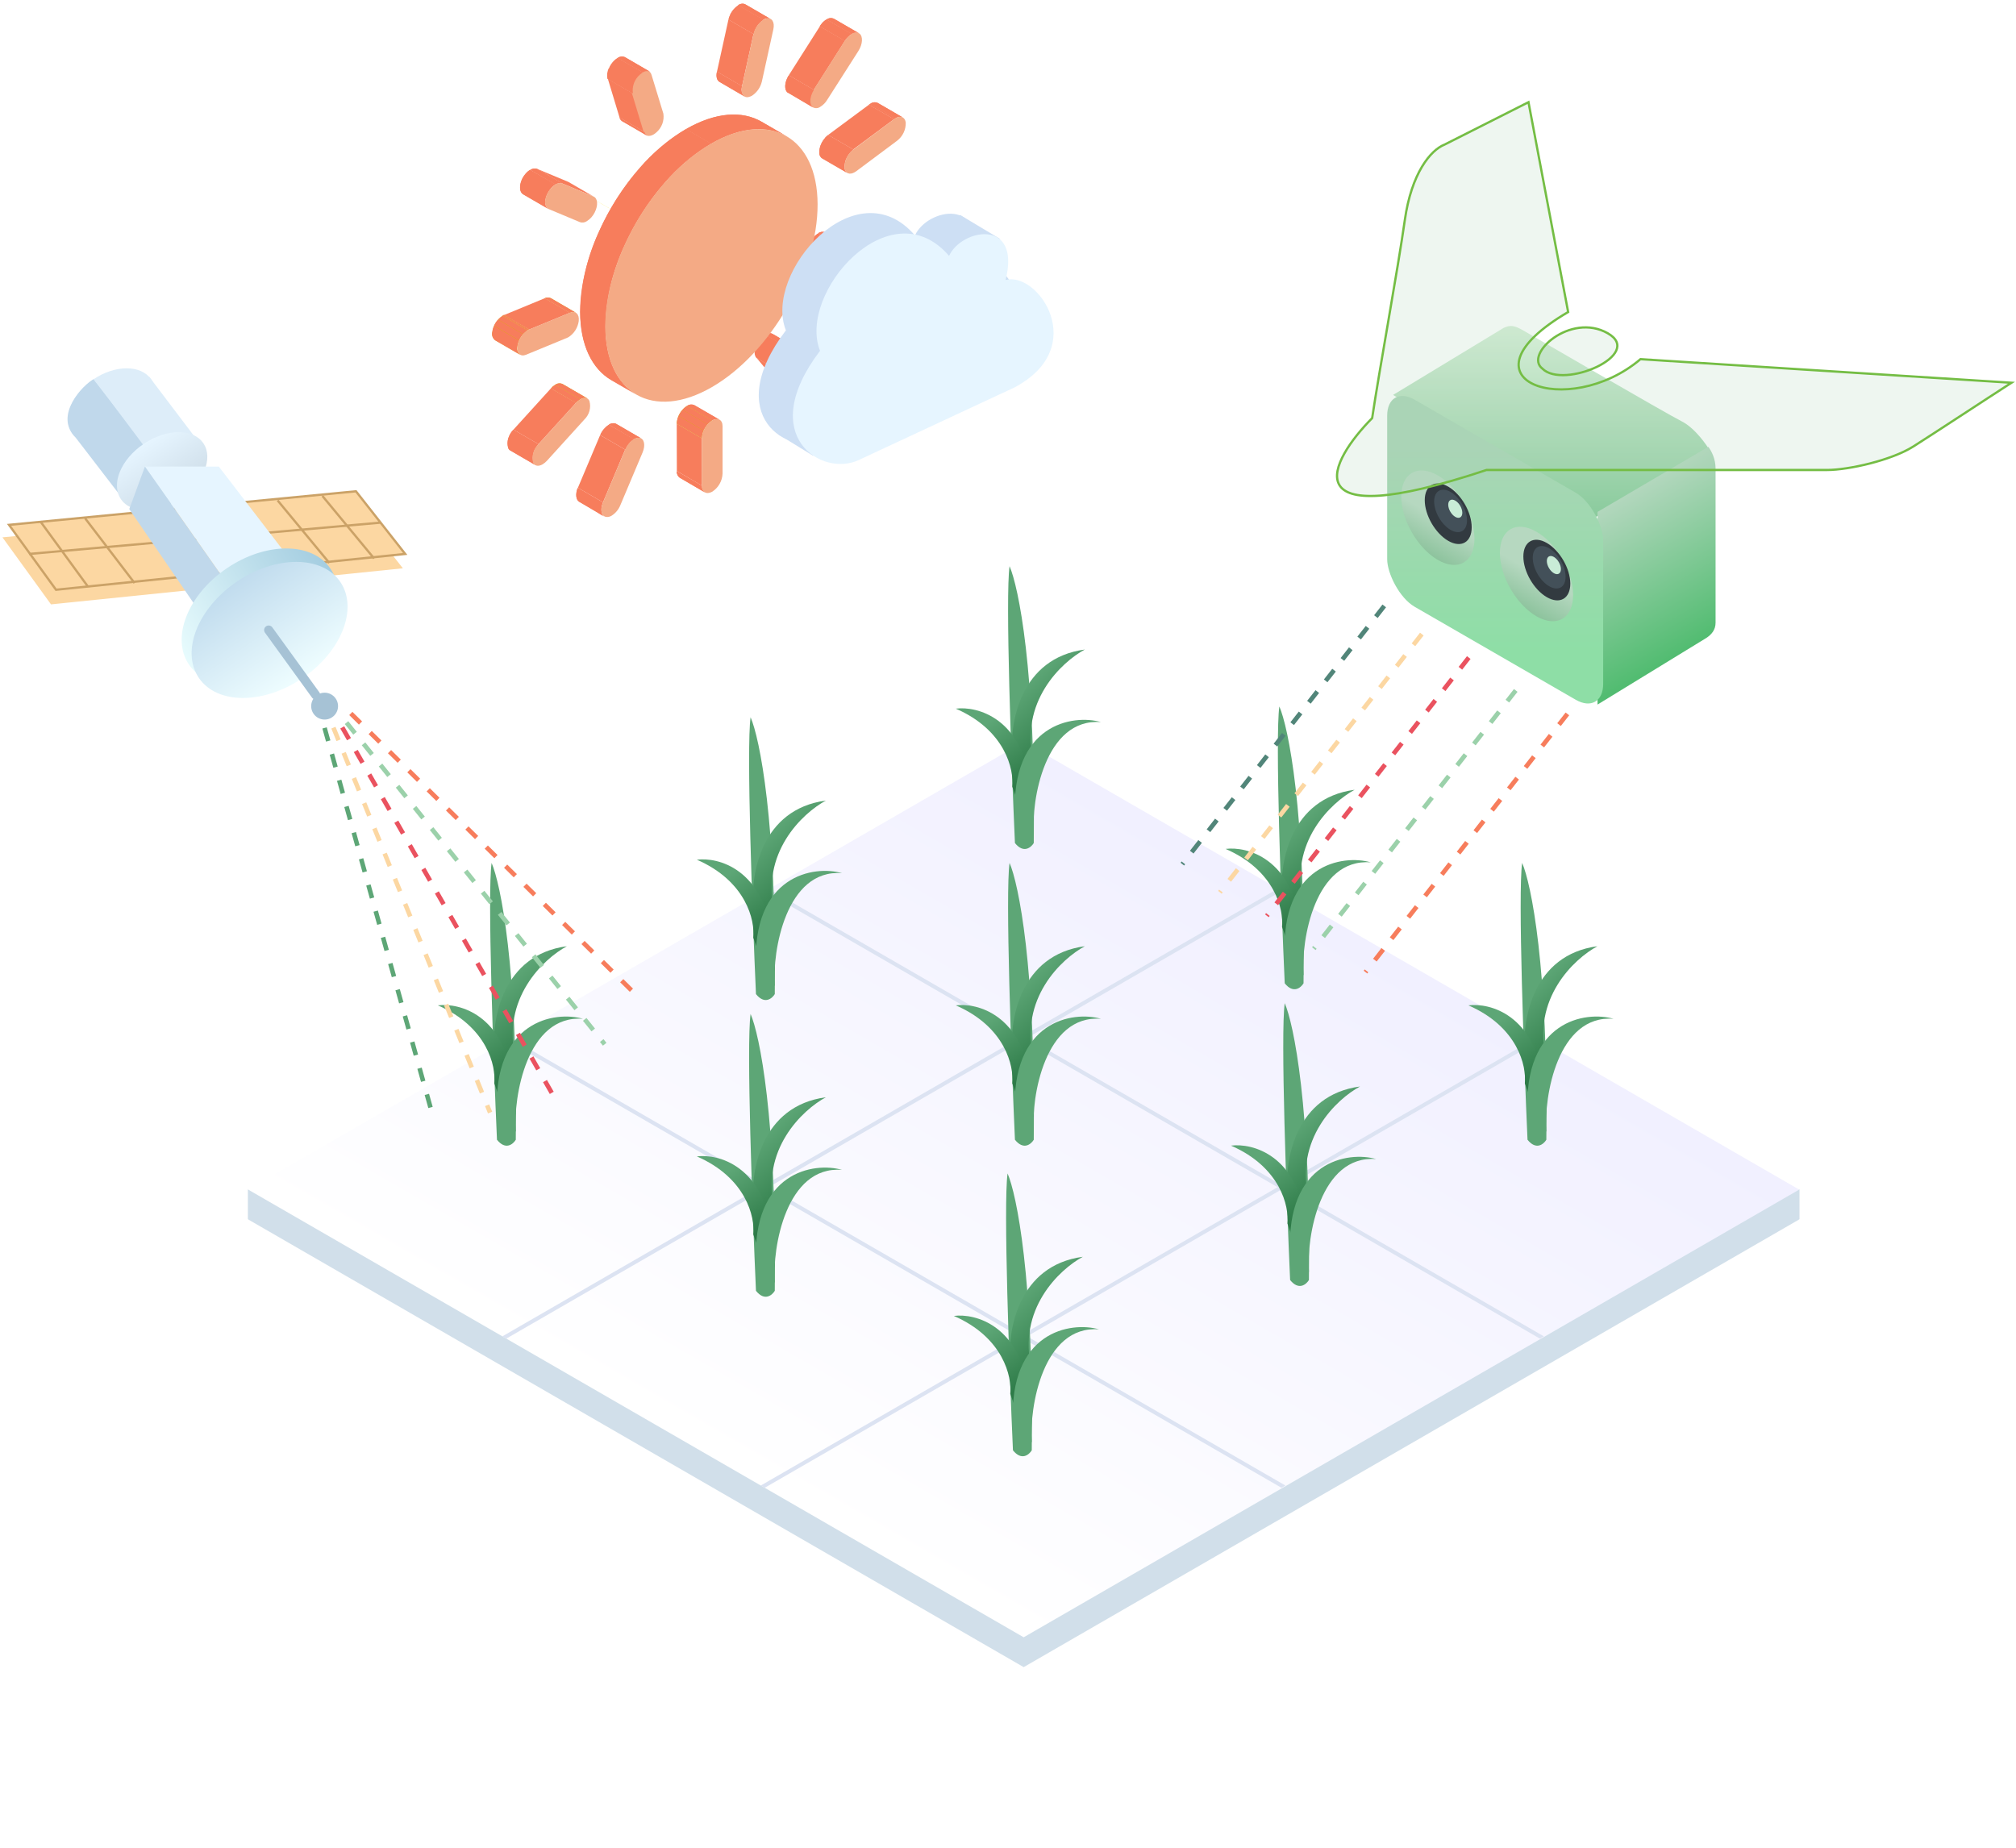 <svg width="445" height="408" viewBox="0 0 445 408" fill="none" xmlns="http://www.w3.org/2000/svg">
<g filter="url(#filter0_d)">
<path d="M397.21 250.589L389.525 250.589L389.526 257.176L397.211 257.176L397.21 250.589Z" fill="#D1DFEA"/>
<path d="M62.4 250.588L54.716 250.588L54.717 257.174L62.401 257.174L62.4 250.588Z" fill="#D1DFEA"/>
<rect width="197.668" height="197.668" transform="matrix(0.866 0.5 -0.866 0.5 225.963 158.379)" fill="#D1DFEA"/>
<rect width="197.668" height="197.668" transform="matrix(0.866 0.5 -0.866 0.5 225.963 151.79)" fill="url(#paint0_linear)"/>
<line y1="-0.5" x2="197.595" y2="-0.5" transform="matrix(0.866 0.5 -0.866 0.5 168.795 184.724)" stroke="#DCE3F2"/>
<line y1="-0.5" x2="197.595" y2="-0.5" transform="matrix(0.866 0.5 -0.866 0.5 111.754 217.656)" stroke="#DCE3F2"/>
<line y1="-0.5" x2="197.595" y2="-0.5" transform="matrix(0.866 -0.5 0.866 0.5 111.754 283.522)" stroke="#DCE3F2"/>
<line y1="-0.5" x2="197.595" y2="-0.5" transform="matrix(0.866 -0.5 0.866 0.5 168.795 316.454)" stroke="#DCE3F2"/>
</g>
<path d="M222.407 259.063C221.457 265.709 222.802 302.576 223.593 320.179C225.492 322.553 227.154 321.168 227.747 320.179C228.222 282.204 224.385 263.612 222.407 259.063Z" fill="#5DA676"/>
<path d="M239.02 277.457C224.78 279.356 222.406 293.676 223 300.598L224.78 308.905L227.747 302.378C224.424 289.087 233.878 280.226 239.02 277.457Z" fill="url(#paint1_linear)"/>
<path d="M227.155 307.717C225.256 292.527 215.288 289.916 210.541 290.509C221.459 295.256 223.397 303.959 223.002 307.717C225.177 314.046 229.054 322.907 227.155 307.717Z" fill="url(#paint2_linear)"/>
<path d="M223.595 314.245C222.646 293.833 236.452 291.697 242.583 293.477C230.241 292.528 227.156 310.685 227.749 318.398L223.595 314.245Z" fill="#5DA676"/>
<path d="M165.681 223.85C164.732 230.495 166.077 267.363 166.868 284.966C168.766 287.339 170.428 285.955 171.022 284.966C171.496 246.991 167.659 228.399 165.681 223.85Z" fill="#5DA676"/>
<path d="M182.295 242.243C168.054 244.142 165.681 258.462 166.274 265.384L168.054 273.692L171.021 267.165C167.698 253.873 177.152 245.012 182.295 242.243Z" fill="url(#paint3_linear)"/>
<path d="M170.43 272.503C168.531 257.313 158.562 254.702 153.815 255.296C164.733 260.042 166.672 268.745 166.276 272.503C168.452 278.832 172.328 287.693 170.43 272.503Z" fill="url(#paint4_linear)"/>
<path d="M166.87 279.031C165.92 258.62 179.726 256.484 185.858 258.264C173.516 257.314 170.43 275.471 171.023 283.185L166.87 279.031Z" fill="#5DA676"/>
<path d="M108.513 190.502C107.564 197.148 108.909 234.015 109.7 251.618C111.598 253.992 113.26 252.607 113.854 251.618C114.328 213.643 110.491 195.051 108.513 190.502Z" fill="#5DA676"/>
<path d="M125.127 208.896C110.886 210.795 108.513 225.115 109.106 232.037L110.886 240.344L113.853 233.817C110.53 220.526 119.984 211.665 125.127 208.896Z" fill="url(#paint5_linear)"/>
<path d="M113.262 239.156C111.363 223.966 101.394 221.355 96.647 221.948C107.565 226.695 109.504 235.398 109.108 239.156C111.284 245.485 115.16 254.346 113.262 239.156Z" fill="url(#paint6_linear)"/>
<path d="M109.702 245.684C108.752 225.272 122.558 223.136 128.69 224.916C116.348 223.967 113.262 242.124 113.855 249.837L109.702 245.684Z" fill="#5DA676"/>
<path d="M165.681 158.346C164.732 164.992 166.077 201.86 166.868 219.463C168.766 221.836 170.428 220.451 171.022 219.463C171.496 181.487 167.659 162.896 165.681 158.346Z" fill="#5DA676"/>
<path d="M182.295 176.74C168.054 178.639 165.681 192.959 166.274 199.881L168.054 208.188L171.021 201.661C167.698 188.37 177.152 179.509 182.295 176.74Z" fill="url(#paint7_linear)"/>
<path d="M170.43 207C168.531 191.81 158.562 189.199 153.815 189.793C164.733 194.539 166.672 203.242 166.276 207C168.452 213.329 172.328 222.19 170.43 207Z" fill="url(#paint8_linear)"/>
<path d="M166.87 213.528C165.92 193.117 179.726 190.98 185.858 192.76C173.516 191.811 170.43 209.968 171.023 217.681L166.87 213.528Z" fill="#5DA676"/>
<path d="M222.845 125C221.896 131.646 223.241 168.513 224.032 186.116C225.93 188.49 227.592 187.105 228.186 186.116C228.66 148.141 224.823 129.549 222.845 125Z" fill="#5DA676"/>
<path d="M239.459 143.394C225.218 145.293 222.845 159.613 223.438 166.535L225.218 174.842L228.185 168.315C224.862 155.024 234.316 146.163 239.459 143.394Z" fill="url(#paint9_linear)"/>
<path d="M227.594 173.654C225.695 158.464 215.726 155.853 210.979 156.446C221.897 161.193 223.836 169.896 223.44 173.654C225.616 179.983 229.492 188.844 227.594 173.654Z" fill="url(#paint10_linear)"/>
<path d="M224.034 180.182C223.085 159.77 236.89 157.634 243.022 159.414C230.68 158.465 227.594 176.622 228.187 184.335L224.034 180.182Z" fill="#5DA676"/>
<path d="M222.845 190.502C221.896 197.148 223.241 234.015 224.032 251.618C225.93 253.992 227.592 252.607 228.186 251.618C228.66 213.643 224.823 195.051 222.845 190.502Z" fill="#5DA676"/>
<path d="M239.459 208.896C225.218 210.795 222.845 225.115 223.438 232.037L225.218 240.344L228.185 233.817C224.862 220.526 234.316 211.665 239.459 208.896Z" fill="url(#paint11_linear)"/>
<path d="M227.594 239.156C225.695 223.966 215.726 221.355 210.979 221.948C221.897 226.695 223.836 235.398 223.44 239.156C225.616 245.485 229.492 254.346 227.594 239.156Z" fill="url(#paint12_linear)"/>
<path d="M224.034 245.684C223.085 225.272 236.89 223.136 243.022 224.916C230.68 223.967 227.594 242.124 228.187 249.837L224.034 245.684Z" fill="#5DA676"/>
<path d="M282.396 155.964C281.446 162.61 282.791 199.477 283.583 217.08C285.481 219.453 287.143 218.069 287.736 217.08C288.211 179.105 284.374 160.513 282.396 155.964Z" fill="#5DA676"/>
<path d="M299.01 174.358C284.769 176.256 282.396 190.576 282.989 197.499L284.769 205.806L287.736 199.279C284.413 185.988 293.867 177.127 299.01 174.358Z" fill="url(#paint13_linear)"/>
<path d="M287.144 204.617C285.246 189.427 275.277 186.817 270.53 187.41C281.448 192.157 283.386 200.859 282.991 204.617C285.166 210.947 289.043 219.808 287.144 204.617Z" fill="url(#paint14_linear)"/>
<path d="M283.585 211.146C282.635 190.734 296.441 188.598 302.573 190.378C290.23 189.429 287.145 207.585 287.738 215.299L283.585 211.146Z" fill="#5DA676"/>
<path d="M283.585 221.468C282.636 228.113 283.981 264.981 284.772 282.584C286.671 284.957 288.332 283.573 288.926 282.584C289.401 244.609 285.563 226.017 283.585 221.468Z" fill="#5DA676"/>
<path d="M300.201 239.861C285.96 241.76 283.587 256.08 284.18 263.002L285.96 271.309L288.927 264.782C285.604 251.491 295.059 242.63 300.201 239.861Z" fill="url(#paint15_linear)"/>
<path d="M288.334 270.121C286.435 254.931 276.467 252.32 271.72 252.914C282.638 257.66 284.576 266.363 284.18 270.121C286.356 276.45 290.233 285.311 288.334 270.121Z" fill="url(#paint16_linear)"/>
<path d="M284.774 276.649C283.825 256.238 297.631 254.102 303.762 255.882C291.42 254.932 288.334 273.089 288.928 280.803L284.774 276.649Z" fill="#5DA676"/>
<path d="M335.99 190.502C335.04 197.148 336.385 234.015 337.176 251.618C339.075 253.992 340.737 252.607 341.33 251.618C341.805 213.643 337.968 195.051 335.99 190.502Z" fill="#5DA676"/>
<path d="M352.603 208.896C338.363 210.795 335.989 225.115 336.583 232.037L338.363 240.344L341.33 233.817C338.007 220.526 347.461 211.665 352.603 208.896Z" fill="url(#paint17_linear)"/>
<path d="M340.738 239.156C338.839 223.966 328.871 221.355 324.124 221.948C335.042 226.695 336.98 235.398 336.585 239.156C338.76 245.485 342.637 254.346 340.738 239.156Z" fill="url(#paint18_linear)"/>
<path d="M337.178 245.684C336.229 225.272 350.035 223.136 356.166 224.916C343.824 223.967 340.739 242.124 341.332 249.837L337.178 245.684Z" fill="#5DA676"/>
<path d="M11.376 133.162L1 118.834L77.582 111.423L88.451 125.257L11.376 133.162Z" fill="#FCD7A2" stroke="#FCD7A2" stroke-width="0.5"/>
<path d="M12.364 130.198L1.988 115.87L78.57 108.459L89.44 122.293L12.364 130.198Z" fill="#FCD7A2" stroke="#CBA267" stroke-width="0.5"/>
<path d="M8.905 115.097L19.328 129.391" stroke="#CBA267" stroke-width="0.5"/>
<path d="M29.655 113.435L40.57 127.234" stroke="#CBA267" stroke-width="0.5"/>
<path d="M40.525 112.447L51.44 126.246" stroke="#CBA267" stroke-width="0.5"/>
<path d="M50.408 111.46L61.817 125.257" stroke="#CBA267" stroke-width="0.5"/>
<path d="M61.275 110.471L72.684 124.268" stroke="#CBA267" stroke-width="0.5"/>
<path d="M71.16 109.483L82.569 123.28" stroke="#CBA267" stroke-width="0.5"/>
<path d="M18.785 114.424L29.701 128.717" stroke="#CBA267" stroke-width="0.5"/>
<path d="M6.436 122.293L84.005 115.376" stroke="#CBA267" stroke-width="0.5"/>
<ellipse cx="24.665" cy="89.728" rx="10.564" ry="7.22" transform="rotate(-34.129 24.665 89.728)" fill="#DDEDF9"/>
<path d="M26.553 109.424L16.676 96.578C11.736 91.637 18.483 84.884 20.624 83.732L32.976 99.542L26.553 109.424Z" fill="#C0D8EB"/>
<path d="M32.982 100.038L21.124 84.228L32.982 83.239L45.334 99.544L32.982 100.038Z" fill="#DDEDF9"/>
<ellipse cx="35.787" cy="104.023" rx="10.995" ry="7.27" transform="rotate(-34.129 35.787 104.023)" fill="url(#paint19_linear)"/>
<path d="M51.757 131.164L31.994 103.002H48.299L69.544 130.67L51.757 131.164Z" fill="#E6F5FF"/>
<path d="M31.994 103.002L28.535 112.39L47.804 140.552L51.757 131.164L31.994 103.002Z" fill="#C0D8EB"/>
<ellipse cx="57.307" cy="136.105" rx="18.866" ry="12.878" transform="rotate(-34.129 57.307 136.105)" fill="url(#paint20_linear)"/>
<ellipse cx="59.511" cy="139.069" rx="18.866" ry="12.878" transform="rotate(-34.129 59.511 139.069)" fill="url(#paint21_linear)"/>
<path d="M59.302 139.09L69.677 153.418" stroke="#A6C2D5" stroke-width="2" stroke-linecap="round"/>
<circle cx="71.654" cy="155.889" r="2.964" fill="#A6C2D5"/>
<line x1="71.642" y1="160.695" x2="95.357" y2="245.676" stroke="#5DA676" stroke-dasharray="3 3"/>
<line x1="73.597" y1="160.641" x2="108.182" y2="245.622" stroke="#FCD7A2" stroke-dasharray="3 3"/>
<line x1="77.44" y1="157.51" x2="140.618" y2="219.837" stroke="#F77D5C" stroke-dasharray="3 3"/>
<line x1="76.489" y1="159.531" x2="133.474" y2="230.534" stroke="#9BD1AA" stroke-dasharray="3 3"/>
<line x1="75.544" y1="160.581" x2="121.987" y2="241.609" stroke="#EA525F" stroke-dasharray="3 3"/>
<path d="M331.912 72.38L307.506 87.182L351.398 114.672L377.01 98.812C377.01 98.812 374.357 94.583 371.173 92.997C367.99 91.411 336.156 72.909 336.156 72.909C334.351 71.895 333.457 71.663 331.912 72.38Z" fill="url(#paint22_linear)"/>
<path d="M352.63 113.007L377.089 98.647C377.808 99.606 378.685 101.308 378.685 103.434C378.685 105.561 378.685 135.87 378.685 137.465C378.685 139.06 377.798 140.089 376.603 140.865L352.63 155.544L352.63 113.007Z" fill="url(#paint23_linear)"/>
<rect width="55.053" height="45.708" rx="7" transform="matrix(0.866 0.5 -2.20305e-08 1 306.198 84.745)" fill="url(#paint24_linear)"/>
<circle r="9.328" transform="matrix(0.866 0.5 -2.20305e-08 1 339.152 126.721)" fill="url(#paint25_linear)"/>
<circle r="5.984" transform="matrix(0.866 0.5 -2.20305e-08 1 341.438 125.852)" fill="#323A40"/>
<circle r="9.328" transform="matrix(0.866 0.5 -2.20305e-08 1 317.384 114.286)" fill="url(#paint26_linear)"/>
<circle r="5.984" transform="matrix(0.866 0.5 -2.20305e-08 1 319.673 113.415)" fill="#323A40"/>
<circle r="4.189" transform="matrix(0.866 0.5 -2.20305e-08 1 320.191 112.794)" fill="#435059"/>
<circle r="1.795" transform="matrix(0.866 0.5 -2.20305e-08 1 321.228 112.313)" fill="#C9ECD7"/>
<circle r="4.189" transform="matrix(0.866 0.5 -2.20305e-08 1 341.956 125.231)" fill="#435059"/>
<circle r="1.795" transform="matrix(0.866 0.5 -2.20305e-08 1 342.993 124.75)" fill="#C9ECD7"/>
<path d="M340.454 81.375C336.334 78.252 346.634 68.883 354.875 73.567C363.116 78.252 345.089 86.059 340.454 81.375Z" fill="#ABD5B7" fill-opacity="0.2"/>
<path d="M337.389 22.559L346.144 68.883C320.393 83.977 346.144 92.826 362.111 79.293L444.001 84.498C438.336 88.141 426.49 95.949 422.37 98.551C417.428 101.672 407.949 103.756 403.313 103.756H328.118C284.341 118.33 293.611 101.674 302.882 92.305C304.427 81.895 308.547 59.514 310.092 48.584C311.55 38.27 315.758 33.142 318.848 31.928L337.389 22.559Z" fill="#ABD5B7" fill-opacity="0.2"/>
<path d="M340.454 81.375C336.334 78.252 346.634 68.883 354.875 73.567C363.116 78.252 345.089 86.059 340.454 81.375Z" stroke="#74BD44" stroke-width="0.5"/>
<path d="M337.389 22.559L346.144 68.883C320.393 83.977 346.144 92.826 362.111 79.293L444.001 84.498C438.336 88.141 426.49 95.949 422.37 98.551C417.428 101.672 407.949 103.756 403.313 103.756H328.118C284.341 118.33 293.611 101.674 302.882 92.305C304.427 81.895 308.547 59.514 310.092 48.584C311.55 38.27 315.758 33.142 318.848 31.928L337.389 22.559Z" stroke="#74BD44" stroke-width="0.5"/>
<line x1="305.554" y1="133.767" x2="260.986" y2="190.772" stroke="#518579" stroke-dasharray="3 3"/>
<line x1="334.575" y1="152.424" x2="290.007" y2="209.43" stroke="#9BD1AA" stroke-dasharray="3 3"/>
<line x1="324.209" y1="145.168" x2="279.642" y2="202.173" stroke="#EA525F" stroke-dasharray="3 3"/>
<line x1="313.844" y1="139.987" x2="269.276" y2="196.992" stroke="#FCD7A2" stroke-dasharray="3 3"/>
<line x1="345.977" y1="157.606" x2="301.409" y2="214.611" stroke="#F77D5C" stroke-dasharray="3 3"/>
<path d="M172.242 85.209L177.771 88.387C177.658 88.321 177.557 88.234 177.475 88.132L171.945 84.913C172.016 85.036 172.119 85.138 172.242 85.209Z" fill="#D6B700"/>
<path d="M177.475 88.159L171.945 84.941C172.02 85.054 172.122 85.147 172.242 85.21L177.771 88.388C177.658 88.322 177.557 88.235 177.475 88.132V88.159Z" fill="#D6B700"/>
<path d="M172.509 82.206L166.98 78.987L171.943 84.94L177.473 88.158L172.509 82.206Z" fill="#F77D5C"/>
<path d="M176.03 76.901L170.501 73.696C170.239 73.575 169.95 73.526 169.663 73.555C169.376 73.583 169.102 73.688 168.869 73.857L174.412 77.062C174.642 76.892 174.914 76.788 175.199 76.759C175.484 76.731 175.771 76.78 176.03 76.901Z" fill="#F77D5C"/>
<path d="M176.03 76.901L170.501 73.696C170.239 73.575 169.95 73.526 169.663 73.555C169.376 73.583 169.102 73.688 168.869 73.857L174.412 77.062C174.642 76.892 174.914 76.788 175.199 76.759C175.484 76.731 175.771 76.78 176.03 76.901Z" fill="#F77D5C"/>
<path d="M174.415 77.062L168.872 73.857C168.379 74.125 167.944 74.486 167.591 74.921C166.539 76.268 166.242 78.113 166.916 78.961L172.459 82.18C171.772 81.345 172.082 79.554 173.134 78.14C173.481 77.695 173.917 77.328 174.415 77.062Z" fill="#F77D5C"/>
<path d="M174.409 77.063L168.866 73.858C168.491 74.076 168.158 74.359 167.881 74.693L173.411 77.898C173.699 77.57 174.036 77.288 174.409 77.063Z" fill="#F77D5C"/>
<path d="M173.41 77.898L167.881 74.693L167.584 74.922C167.332 75.261 167.119 75.627 166.95 76.013L172.48 79.218C172.654 78.831 172.871 78.466 173.127 78.127L173.356 77.844L173.41 77.898Z" fill="#F77D5C"/>
<path d="M172.536 79.272L167.007 76.067C166.755 76.513 166.623 77.016 166.623 77.528C166.623 78.04 166.755 78.543 167.007 78.989L172.55 82.207C172.298 81.759 172.166 81.254 172.166 80.74C172.166 80.226 172.298 79.72 172.55 79.272H172.536Z" fill="#F77D5C"/>
<path d="M174.413 77.062C173.931 77.346 173.513 77.727 173.185 78.18C172.133 79.527 171.837 81.372 172.511 82.22L177.474 88.172C177.727 88.423 178.064 88.571 178.42 88.589C178.777 88.606 179.127 88.491 179.403 88.266C179.874 87.974 180.286 87.594 180.617 87.149C181.682 85.802 181.965 83.957 181.291 83.109L176.341 77.157C176.087 76.909 175.75 76.762 175.395 76.745C175.04 76.727 174.69 76.84 174.413 77.062Z" fill="#F4AA85"/>
<path d="M196.084 54.088L190.514 50.883C190.319 50.762 190.096 50.693 189.867 50.681L195.396 53.886C195.639 53.891 195.877 53.96 196.084 54.088Z" fill="#D6B700"/>
<path d="M196.084 54.088L190.514 50.883C190.319 50.762 190.096 50.693 189.867 50.681L195.396 53.886C195.635 53.874 195.872 53.925 196.084 54.035V54.088Z" fill="#D6B700"/>
<path d="M195.397 53.94L189.868 50.735L181.56 51.166L187.09 54.385L195.397 53.94Z" fill="#F77D5C"/>
<path d="M187.087 54.385L181.557 51.166C181.222 51.189 180.897 51.295 180.613 51.476L186.143 54.721C186.426 54.536 186.75 54.421 187.087 54.385Z" fill="#F77D5C"/>
<path d="M187.086 54.385L181.556 51.166C181.221 51.189 180.896 51.296 180.612 51.476L186.142 54.722C186.429 54.551 186.752 54.449 187.086 54.425V54.385Z" fill="#F77D5C"/>
<path d="M179.009 56.876L184.539 60.108C183.878 59.731 183.675 58.761 184.08 57.415C184.433 56.305 185.163 55.352 186.144 54.721L180.614 51.516C179.627 52.143 178.892 53.096 178.537 54.21C178.132 55.462 178.375 56.499 179.009 56.876Z" fill="#F77D5C"/>
<path d="M186.14 54.722L180.61 51.517C180.234 51.739 179.897 52.021 179.612 52.352L185.115 55.53C185.4 55.196 185.737 54.909 186.113 54.681L186.14 54.722Z" fill="#F77D5C"/>
<path d="M185.115 55.53L179.586 52.311C179.228 52.714 178.932 53.168 178.709 53.658L184.239 56.876C184.462 56.386 184.757 55.932 185.115 55.53Z" fill="#F77D5C"/>
<path d="M184.263 56.903L178.734 53.685C178.655 53.855 178.587 54.031 178.532 54.21C178.127 55.462 178.343 56.499 179.004 56.903L184.533 60.108C183.872 59.731 183.67 58.762 184.075 57.415C184.075 57.24 184.196 57.065 184.263 56.903Z" fill="#F77D5C"/>
<path d="M186.144 54.722C185.164 55.352 184.434 56.305 184.08 57.415C183.554 59.031 184.08 60.297 185.2 60.229L193.521 59.785C193.857 59.762 194.182 59.656 194.465 59.475C195.451 58.846 196.186 57.894 196.542 56.782C197.055 55.153 196.542 53.887 195.396 53.954L187.088 54.398C186.752 54.431 186.429 54.541 186.144 54.722Z" fill="#F4AA85"/>
<path d="M127.869 110.782L128.139 110.943L130.836 112.546L131.119 112.708L133.331 114.054C132.589 113.623 132.441 112.344 133.034 110.957L127.491 107.739C126.979 109.085 127.127 110.351 127.869 110.782Z" fill="#F77D5C"/>
<path d="M133.102 110.903L127.559 107.684C126.979 109.031 127.127 110.378 127.869 110.782L133.398 113.973C132.657 113.542 132.508 112.263 133.102 110.876V110.903Z" fill="#F77D5C"/>
<path d="M141.549 96.791L136.006 93.572C135.885 93.504 135.752 93.458 135.615 93.438C135.184 93.398 134.752 93.502 134.387 93.734L139.917 96.952C140.284 96.714 140.722 96.609 141.158 96.656C141.296 96.674 141.429 96.72 141.549 96.791Z" fill="#F77D5C"/>
<path d="M141.55 96.791L136.007 93.572C135.886 93.504 135.753 93.458 135.616 93.438C135.185 93.398 134.753 93.502 134.388 93.734L139.918 96.952C140.285 96.714 140.723 96.609 141.159 96.656C141.297 96.674 141.43 96.72 141.55 96.791Z" fill="#F77D5C"/>
<path d="M137.999 99.255L132.469 96.05L127.56 107.685L133.103 110.903L137.999 99.255Z" fill="#F77D5C"/>
<path d="M139.915 96.952L134.385 93.774C133.55 94.329 132.901 95.122 132.524 96.05L138.054 99.255C138.429 98.318 139.077 97.516 139.915 96.952Z" fill="#F77D5C"/>
<path d="M139.915 96.952L134.385 93.774C134.015 93.998 133.682 94.28 133.401 94.609L138.93 97.814C139.208 97.481 139.541 97.198 139.915 96.979V96.952Z" fill="#F77D5C"/>
<path d="M138.929 97.814L133.399 94.595C133.034 94.995 132.734 95.45 132.509 95.942L138.052 99.16C138.275 98.67 138.571 98.216 138.929 97.814Z" fill="#F77D5C"/>
<path d="M138.053 99.16L132.523 95.956V96.05L138.053 99.255V99.16Z" fill="#F77D5C"/>
<path d="M139.915 96.953C139.057 97.508 138.389 98.311 138 99.255L133.104 110.904C132.416 112.506 132.726 113.96 133.792 114.122C134.221 114.174 134.656 114.074 135.019 113.839C135.884 113.286 136.553 112.476 136.934 111.523L141.843 99.888C142.518 98.272 142.208 96.818 141.156 96.656C140.72 96.609 140.282 96.714 139.915 96.953Z" fill="#F4AA85"/>
<path d="M150.051 105.463L155.567 108.681C155.347 108.515 155.174 108.295 155.063 108.043C154.952 107.791 154.907 107.514 154.933 107.24L149.404 104.022C149.375 104.298 149.42 104.576 149.534 104.829C149.647 105.082 149.826 105.301 150.051 105.463Z" fill="#F77D5C"/>
<path d="M154.93 107.241L149.4 104.022C149.37 104.305 149.416 104.591 149.535 104.849C149.654 105.107 149.84 105.329 150.075 105.49L155.591 108.708C155.362 108.543 155.18 108.32 155.064 108.063C154.948 107.805 154.902 107.522 154.93 107.241Z" fill="#F77D5C"/>
<path d="M154.907 96.749L149.377 93.531L149.404 103.994L154.934 107.213L154.907 96.749Z" fill="#F77D5C"/>
<path d="M158.807 92.656L153.277 89.451C153.015 89.332 152.726 89.284 152.439 89.312C152.153 89.341 151.879 89.444 151.645 89.613L157.175 92.831C157.406 92.658 157.679 92.55 157.967 92.52C158.254 92.489 158.544 92.536 158.807 92.656Z" fill="#F77D5C"/>
<path d="M158.807 92.656L153.277 89.451C153.015 89.332 152.726 89.284 152.439 89.312C152.153 89.341 151.879 89.444 151.645 89.613L157.175 92.831C157.406 92.658 157.679 92.55 157.967 92.52C158.254 92.489 158.544 92.536 158.807 92.656Z" fill="#F77D5C"/>
<path d="M157.178 92.831L151.648 89.613C150.984 90.038 150.432 90.615 150.038 91.297C149.644 91.979 149.419 92.745 149.382 93.531L154.912 96.75C154.952 95.964 155.178 95.199 155.572 94.518C155.966 93.837 156.516 93.259 157.178 92.831Z" fill="#D6B700"/>
<path d="M157.178 92.832L151.648 89.613C151.267 89.834 150.929 90.121 150.65 90.461L156.18 93.666C156.459 93.33 156.797 93.047 157.178 92.832Z" fill="#F77D5C"/>
<path d="M156.181 93.666L150.651 90.461C150.293 90.864 149.998 91.317 149.774 91.808L155.304 95.026C155.532 94.539 155.827 94.086 156.181 93.679V93.666Z" fill="#F77D5C"/>
<path d="M155.303 95.04L149.773 91.821C149.53 92.359 149.397 92.941 149.382 93.531L154.912 96.75C154.927 96.159 155.059 95.578 155.303 95.04Z" fill="#F77D5C"/>
<path d="M157.174 92.831C156.513 93.258 155.963 93.837 155.569 94.518C155.175 95.199 154.949 95.964 154.909 96.75V107.213C154.909 108.654 155.934 109.246 157.201 108.56C157.879 108.124 158.441 107.532 158.84 106.834C159.239 106.135 159.464 105.351 159.494 104.547V94.07C159.494 92.669 158.442 92.09 157.174 92.831Z" fill="#F4AA85"/>
<path d="M199.295 25.944L194.871 23.372C194.763 23.328 194.659 23.274 194.561 23.21L193.738 22.726C193.478 22.609 193.191 22.562 192.907 22.591C192.623 22.619 192.352 22.721 192.12 22.887L197.65 26.092C197.886 25.924 198.163 25.821 198.452 25.795C198.741 25.769 199.032 25.82 199.295 25.944Z" fill="#F77D5C"/>
<path d="M199.295 25.944L193.765 22.726C193.505 22.609 193.218 22.562 192.934 22.591C192.65 22.619 192.379 22.721 192.147 22.887L197.676 26.092C197.91 25.929 198.182 25.829 198.466 25.803C198.75 25.777 199.036 25.826 199.295 25.944Z" fill="#F77D5C"/>
<path d="M197.677 26.092L192.147 22.887L191.823 23.103L197.353 26.308L197.677 26.092Z" fill="#F77D5C"/>
<path d="M197.675 26.092L192.145 22.887L191.821 23.102L197.351 26.307L197.675 26.092Z" fill="#F77D5C"/>
<path d="M197.353 26.308L191.823 23.103L182.787 29.796L188.33 33.001L197.353 26.308Z" fill="#F77D5C"/>
<path d="M181.506 34.965L187.035 38.17C186.849 38.054 186.693 37.894 186.583 37.704C186.472 37.514 186.41 37.299 186.401 37.08C186.376 36.301 186.538 35.529 186.874 34.826C187.21 34.123 187.709 33.51 188.33 33.04L182.787 29.835C182.167 30.306 181.668 30.919 181.332 31.621C180.997 32.324 180.834 33.096 180.858 33.875C180.868 34.096 180.932 34.311 181.045 34.501C181.158 34.691 181.316 34.851 181.506 34.965Z" fill="#F77D5C"/>
<path d="M188.328 33L182.785 29.795C182.541 29.979 182.315 30.187 182.111 30.414L187.64 33.633C187.846 33.397 188.076 33.185 188.328 33Z" fill="#F77D5C"/>
<path d="M187.643 33.632L182.113 30.481C181.755 30.884 181.459 31.338 181.236 31.828L186.766 35.046C186.987 34.555 187.283 34.101 187.643 33.7V33.632Z" fill="#F77D5C"/>
<path d="M186.762 35.02L181.233 31.828C180.925 32.474 180.795 33.19 180.855 33.902C180.865 34.123 180.929 34.338 181.042 34.528C181.155 34.718 181.313 34.878 181.503 34.993L187.032 38.198C186.845 38.081 186.69 37.921 186.579 37.731C186.469 37.541 186.407 37.327 186.398 37.107C186.328 36.4 186.454 35.687 186.762 35.047V35.02Z" fill="#F77D5C"/>
<path d="M197.678 26.092L197.354 26.308L188.331 33.041C187.71 33.512 187.211 34.124 186.875 34.827C186.54 35.53 186.378 36.303 186.403 37.081C186.564 38.293 187.535 38.67 188.655 38.023L188.992 37.808L198.015 31.075C198.633 30.602 199.129 29.989 199.462 29.286C199.795 28.584 199.955 27.812 199.93 27.035C199.755 25.837 198.784 25.459 197.678 26.092Z" fill="#F4AA85"/>
<path d="M189.612 7.348L184.083 4.143C183.824 4.02 183.538 3.969 183.253 3.995C182.968 4.021 182.696 4.123 182.464 4.291L187.994 7.509C188.226 7.343 188.498 7.241 188.781 7.213C189.065 7.184 189.352 7.231 189.612 7.348Z" fill="#F77D5C"/>
<path d="M189.612 7.348L184.083 4.143C183.824 4.02 183.538 3.969 183.253 3.995C182.968 4.021 182.696 4.123 182.464 4.291L187.994 7.509C188.226 7.343 188.498 7.241 188.781 7.213C189.065 7.184 189.352 7.231 189.612 7.348Z" fill="#F77D5C"/>
<path d="M187.995 7.509L182.425 4.291C181.818 4.67 181.31 5.187 180.941 5.799L186.471 9.004C186.855 8.394 187.377 7.882 187.995 7.509Z" fill="#F77D5C"/>
<path d="M187.99 7.51L182.42 4.291C182.051 4.518 181.72 4.8 181.436 5.126L187.006 8.345C187.282 8.011 187.616 7.728 187.99 7.51Z" fill="#F77D5C"/>
<path d="M187.007 8.345L181.477 5.126C181.289 5.333 181.121 5.559 180.978 5.8L186.467 9.005C186.615 8.771 186.782 8.55 186.966 8.345H187.007Z" fill="#F77D5C"/>
<path d="M186.511 9.004L180.981 5.799L174.103 16.626L179.632 19.844L186.511 9.004Z" fill="#F77D5C"/>
<path d="M187.997 7.509C187.378 7.881 186.856 8.393 186.473 9.004L179.594 19.844C178.637 21.326 178.556 23.036 179.365 23.655C179.626 23.813 179.929 23.89 180.234 23.875C180.539 23.861 180.833 23.756 181.078 23.574C181.691 23.2 182.205 22.682 182.575 22.066L189.453 11.293C190.451 9.745 190.519 8.034 189.723 7.415C189.458 7.259 189.153 7.186 188.845 7.202C188.538 7.219 188.243 7.326 187.997 7.509Z" fill="#F4AA85"/>
<path d="M173.984 20.519L179.513 23.751L179.405 23.67C178.596 23.051 178.677 21.34 179.635 19.859L174.105 16.641C173.148 18.135 173.053 19.846 173.876 20.465L173.984 20.519Z" fill="#F77D5C"/>
<path d="M179.638 19.845L174.108 16.626C173.957 16.857 173.826 17.1 173.717 17.353L179.247 20.558C179.358 20.311 179.489 20.072 179.638 19.845Z" fill="#F77D5C"/>
<path d="M179.249 20.558L173.719 17.354C173.153 18.633 173.193 19.939 173.881 20.451H173.989L179.519 23.75L179.411 23.669C178.723 23.157 178.682 21.865 179.249 20.572V20.558Z" fill="#F77D5C"/>
<path d="M173.633 30.079L168.103 26.874C163.841 24.396 157.947 24.746 151.42 28.503L156.963 31.708C163.477 27.951 169.371 27.601 173.633 30.079Z" fill="#F77D5C"/>
<path d="M173.633 30.079L168.103 26.874C163.841 24.396 157.947 24.746 151.42 28.503L156.963 31.709C163.477 27.951 169.371 27.601 173.633 30.079Z" fill="#F77D5C"/>
<path d="M134.9 83.916L140.443 87.121C136.235 84.684 133.619 79.486 133.605 72.12C133.605 57.307 144.017 39.168 156.965 31.721L151.408 28.502C138.474 35.963 128.022 54.088 128.049 68.901C128.089 76.267 130.706 81.465 134.9 83.916Z" fill="#F77D5C"/>
<path d="M156.97 31.707L151.413 28.502C147.561 30.799 144.109 33.705 141.19 37.107L146.72 40.312C149.647 36.913 153.103 34.008 156.956 31.707H156.97Z" fill="#F77D5C"/>
<path d="M146.733 40.312L141.204 37.107C137.475 41.367 134.415 46.166 132.127 51.341L137.67 54.546C139.956 49.373 143.012 44.574 146.733 40.312Z" fill="#F77D5C"/>
<path d="M137.668 54.545L132.125 51.341C129.6 56.841 128.223 62.797 128.079 68.847C128.079 76.226 130.776 81.411 134.917 83.862L140.46 87.067C136.252 84.629 133.636 79.431 133.622 72.065C133.745 65.992 135.123 60.009 137.668 54.492V54.545Z" fill="#F77D5C"/>
<path d="M156.964 31.708C144.016 39.169 133.55 57.294 133.604 72.107C133.658 86.92 144.178 92.939 157.112 85.479C170.046 78.019 180.525 59.893 180.471 45.08C180.418 30.267 169.911 24.248 156.964 31.708Z" fill="#F4AA85"/>
<path d="M134.515 45.983L128.985 42.778L128.85 42.711L134.38 45.929H134.515V45.983Z" fill="#FFE000"/>
<path d="M131.006 43.383L125.476 40.165L118.557 37.283L124.101 40.502L131.006 43.383Z" fill="#F77D5C"/>
<path d="M124.101 40.502L118.557 37.283C118.31 37.203 118.048 37.18 117.79 37.218C117.533 37.255 117.288 37.351 117.074 37.499L122.604 40.717C122.819 40.566 123.066 40.468 123.326 40.431C123.586 40.394 123.852 40.418 124.101 40.502Z" fill="#F77D5C"/>
<path d="M124.101 40.502L118.557 37.283C118.31 37.203 118.048 37.18 117.79 37.218C117.533 37.255 117.288 37.351 117.074 37.499L122.604 40.717C122.819 40.566 123.066 40.468 123.326 40.431C123.586 40.394 123.852 40.418 124.101 40.502Z" fill="#F77D5C"/>
<path d="M115.454 42.885L120.984 46.09C120.148 45.619 120.094 44.111 120.876 42.616C121.268 41.838 121.865 41.181 122.603 40.717L117.005 37.499C116.271 37.967 115.675 38.622 115.279 39.398C114.564 40.892 114.632 42.401 115.454 42.885Z" fill="#F77D5C"/>
<path d="M122.604 40.717L117.006 37.499C116.63 37.725 116.293 38.012 116.008 38.347L121.538 41.552C121.823 41.222 122.16 40.94 122.536 40.717H122.604Z" fill="#F77D5C"/>
<path d="M121.607 41.553L116.078 38.348C115.791 38.666 115.546 39.019 115.349 39.398L115.201 39.721L120.717 42.94L120.879 42.617C121.076 42.233 121.321 41.875 121.607 41.553Z" fill="#F77D5C"/>
<path d="M120.716 42.94L115.199 39.721C114.579 41.068 114.687 42.414 115.456 42.886L120.985 46.091C120.217 45.646 120.109 44.313 120.716 42.94Z" fill="#F77D5C"/>
<path d="M122.604 40.717C121.866 41.181 121.269 41.838 120.878 42.616C120.055 44.178 120.163 45.767 121.12 46.157L128.039 49.053C128.29 49.132 128.555 49.152 128.814 49.112C129.074 49.073 129.321 48.974 129.536 48.824C130.27 48.364 130.862 47.712 131.249 46.939C132.072 45.363 131.964 43.774 131.006 43.383L124.101 40.502C123.852 40.418 123.587 40.393 123.327 40.431C123.067 40.468 122.819 40.566 122.604 40.717Z" fill="#F4AA85"/>
<path d="M158.82 18.08L164.35 21.298C164.035 21.027 163.812 20.665 163.711 20.263C163.61 19.861 163.635 19.437 163.783 19.049L158.254 15.831C158.011 16.922 158.254 17.756 158.82 18.08Z" fill="#F77D5C"/>
<path d="M163.782 19.049L158.253 15.831C158.01 16.921 158.253 17.756 158.819 18.079L164.349 21.298C164.034 21.026 163.811 20.665 163.71 20.263C163.609 19.86 163.634 19.437 163.782 19.049Z" fill="#F77D5C"/>
<path d="M170.141 4.223L164.597 1.005C164.441 0.91 164.268 0.848 164.087 0.823C163.906 0.797 163.722 0.809 163.546 0.856C163.323 0.917 163.11 1.008 162.912 1.126L168.441 4.331C168.645 4.217 168.862 4.131 169.089 4.075C169.264 4.022 169.449 4.008 169.631 4.034C169.813 4.059 169.986 4.124 170.141 4.223Z" fill="#F77D5C"/>
<path d="M170.141 4.223L164.597 1.005C164.441 0.91 164.268 0.848 164.087 0.823C163.906 0.797 163.722 0.809 163.546 0.856C163.323 0.917 163.11 1.008 162.912 1.126L168.441 4.331C168.645 4.217 168.862 4.131 169.089 4.075C169.252 4.026 169.423 4.01 169.592 4.029C169.761 4.047 169.925 4.1 170.073 4.183L170.141 4.223Z" fill="#F77D5C"/>
<path d="M166.322 7.509L160.793 4.304L158.257 15.831L163.787 19.049L166.322 7.509Z" fill="#F77D5C"/>
<path d="M168.508 4.371L162.978 1.166C161.891 1.9 161.128 3.023 160.847 4.303L166.377 7.508C166.657 6.228 167.42 5.105 168.508 4.371Z" fill="#F77D5C"/>
<path d="M168.506 4.37L162.976 1.165C162.601 1.388 162.264 1.67 161.978 2L167.508 5.219C167.793 4.885 168.13 4.598 168.506 4.37Z" fill="#F77D5C"/>
<path d="M167.509 5.219L161.979 2C161.622 2.404 161.327 2.858 161.102 3.347L166.632 6.565C166.851 6.073 167.146 5.618 167.509 5.219Z" fill="#F77D5C"/>
<path d="M166.631 6.605L161.101 3.387C160.966 3.68 160.862 3.987 160.791 4.303L166.321 7.508C166.394 7.197 166.498 6.895 166.631 6.605Z" fill="#F77D5C"/>
<path d="M168.508 4.371C167.4 5.095 166.617 6.22 166.323 7.509L163.788 19.049C163.437 20.625 164.125 21.742 165.339 21.392C165.565 21.337 165.783 21.25 165.986 21.136C167.088 20.407 167.869 19.284 168.171 17.999L170.706 6.472C171.057 4.883 170.369 3.778 169.155 4.115C168.929 4.171 168.711 4.257 168.508 4.371Z" fill="#F4AA85"/>
<path d="M142.293 29.192L136.763 25.974C136.849 26.295 137.051 26.573 137.33 26.755L142.859 29.96C142.583 29.782 142.382 29.509 142.293 29.192Z" fill="#F77D5C"/>
<path d="M139.704 20.628L134.175 17.41L136.764 25.974L142.294 29.193L139.704 20.628Z" fill="#F77D5C"/>
<path d="M143.492 15.847L137.963 12.629C137.703 12.509 137.416 12.461 137.131 12.49C136.847 12.518 136.575 12.622 136.344 12.791L141.874 15.995C142.106 15.83 142.377 15.727 142.661 15.699C142.945 15.671 143.232 15.717 143.492 15.834V15.847Z" fill="#F77D5C"/>
<path d="M141.876 16.009L136.346 12.804C136.112 12.934 135.895 13.093 135.699 13.276C135.572 13.387 135.455 13.508 135.348 13.639L140.878 16.844C140.999 16.723 141.107 16.602 141.242 16.481C141.437 16.302 141.649 16.144 141.876 16.009Z" fill="#F77D5C"/>
<path d="M140.877 16.845L135.347 13.64C134.989 14.042 134.694 14.496 134.471 14.986L140 18.191C140.223 17.701 140.519 17.247 140.877 16.845Z" fill="#F77D5C"/>
<path d="M139.998 18.231L134.401 15.026C134.025 15.761 133.915 16.603 134.091 17.41L139.634 20.628C139.453 19.819 139.558 18.972 139.931 18.231H139.998Z" fill="#F77D5C"/>
<path d="M141.642 15.905C141.415 16.04 141.203 16.198 141.008 16.376C140.424 16.883 139.977 17.529 139.708 18.253C139.44 18.978 139.358 19.759 139.471 20.523L142.06 29.088C142.357 30.058 143.274 30.26 144.259 29.694C144.483 29.556 144.695 29.398 144.893 29.223C145.477 28.719 145.924 28.075 146.193 27.353C146.461 26.63 146.543 25.851 146.43 25.089L143.827 16.564C143.544 15.541 142.627 15.339 141.642 15.905Z" fill="#F4AA85"/>
<path d="M141.876 16.009L136.346 12.804C136.112 12.934 135.895 13.093 135.699 13.276C135.12 13.784 134.676 14.427 134.408 15.149C134.139 15.87 134.055 16.647 134.161 17.41L139.705 20.628C139.592 19.864 139.673 19.083 139.942 18.358C140.211 17.633 140.658 16.988 141.242 16.481C141.437 16.302 141.649 16.144 141.876 16.009Z" fill="#F77D5C"/>
<path d="M143.492 15.847L137.963 12.629C137.703 12.509 137.416 12.461 137.131 12.49C136.847 12.518 136.575 12.622 136.344 12.791L141.874 15.995C142.107 15.832 142.379 15.732 142.663 15.706C142.947 15.68 143.233 15.729 143.492 15.847Z" fill="#F77D5C"/>
<path d="M137.33 26.755L142.859 29.96C142.583 29.782 142.382 29.509 142.293 29.192L136.763 25.974C136.849 26.295 137.051 26.573 137.33 26.755Z" fill="#F77D5C"/>
<path d="M127.128 69.049L121.598 65.831C121.389 65.728 121.158 65.674 120.924 65.674C120.69 65.674 120.459 65.728 120.25 65.831L125.779 69.049C125.987 68.939 126.218 68.881 126.454 68.881C126.689 68.881 126.92 68.939 127.128 69.049Z" fill="#D6B700"/>
<path d="M127.128 69.049L121.598 65.831C121.389 65.728 121.158 65.674 120.924 65.674C120.69 65.674 120.459 65.728 120.25 65.831L125.779 69.049C125.987 68.939 126.218 68.881 126.454 68.881C126.689 68.881 126.92 68.939 127.128 69.049Z" fill="#F77D5C"/>
<path d="M125.791 69.05L120.261 65.831L111.239 69.561L116.768 72.766L125.791 69.05Z" fill="#F77D5C"/>
<path d="M116.77 72.766L111.24 69.534C111.121 69.575 111.008 69.629 110.903 69.696L116.432 72.901L116.77 72.766Z" fill="#D6B700"/>
<path d="M116.77 72.766L111.24 69.534C111.121 69.575 111.008 69.629 110.903 69.696L116.432 72.901L116.77 72.739V72.766Z" fill="#F77D5C"/>
<path d="M109.309 75.11L114.838 78.315C114.558 78.104 114.346 77.815 114.231 77.484C114.116 77.153 114.102 76.795 114.191 76.456C114.294 75.744 114.546 75.061 114.932 74.453C115.318 73.845 115.828 73.325 116.43 72.928L110.941 69.723C110.336 70.117 109.824 70.636 109.438 71.245C109.051 71.853 108.8 72.537 108.702 73.251C108.608 73.586 108.616 73.941 108.724 74.272C108.832 74.603 109.035 74.894 109.309 75.11Z" fill="#D6B700"/>
<path d="M116.429 72.928L110.94 69.723C110.566 69.943 110.233 70.225 109.956 70.558L115.485 73.763C115.766 73.434 116.099 73.152 116.47 72.928H116.429Z" fill="#F77D5C"/>
<path d="M115.446 73.763L109.917 70.558C109.552 70.956 109.256 71.411 109.04 71.905L114.57 75.123C114.791 74.632 115.087 74.178 115.446 73.777V73.763Z" fill="#F77D5C"/>
<path d="M114.566 75.15L109.037 71.931C108.838 72.357 108.711 72.812 108.659 73.278C108.57 73.617 108.584 73.975 108.699 74.306C108.814 74.637 109.026 74.926 109.306 75.136L114.836 78.341C114.555 78.131 114.344 77.842 114.229 77.511C114.113 77.18 114.099 76.822 114.189 76.483C114.246 76.018 114.373 75.564 114.566 75.136V75.15Z" fill="#F77D5C"/>
<path d="M116.432 72.928C115.83 73.326 115.32 73.845 114.934 74.453C114.548 75.061 114.296 75.744 114.193 76.457C114.018 78.005 114.881 78.826 116.121 78.315L125.171 74.585L125.508 74.423C126.114 74.028 126.628 73.507 127.014 72.896C127.4 72.284 127.65 71.598 127.747 70.881C127.923 69.346 127.046 68.525 125.792 69.037L116.769 72.753L116.432 72.928Z" fill="#F4AA85"/>
<path d="M129.717 87.996L124.174 84.778C123.913 84.661 123.627 84.615 123.343 84.643C123.059 84.671 122.787 84.774 122.555 84.94L128.098 88.144C128.33 87.977 128.602 87.875 128.887 87.849C129.172 87.823 129.459 87.874 129.717 87.996Z" fill="#D6B700"/>
<path d="M129.717 87.996L124.174 84.778C123.913 84.661 123.627 84.615 123.343 84.643C123.059 84.671 122.787 84.774 122.555 84.94L128.098 88.144C128.33 87.977 128.602 87.875 128.887 87.849C129.172 87.823 129.459 87.874 129.717 87.996Z" fill="#F77D5C"/>
<path d="M128.101 88.145L122.557 84.94C122.206 85.148 121.892 85.412 121.627 85.721L127.13 88.926C127.408 88.615 127.736 88.351 128.101 88.145Z" fill="#D6B700"/>
<path d="M128.101 88.145L122.557 84.94C122.206 85.148 121.892 85.412 121.627 85.721L127.13 88.926C127.4 88.617 127.719 88.353 128.074 88.145H128.101Z" fill="#F77D5C"/>
<path d="M127.154 88.926L121.625 85.721L113.33 94.851L118.86 98.056L127.154 88.926Z" fill="#F77D5C"/>
<path d="M112.67 99.457L118.199 102.675C118.005 102.559 117.846 102.391 117.741 102.19C117.542 101.464 117.541 100.698 117.738 99.971C117.934 99.245 118.322 98.584 118.86 98.056L113.331 94.851C112.791 95.375 112.403 96.034 112.206 96.758C112.009 97.484 112.011 98.248 112.211 98.972C112.305 99.181 112.466 99.352 112.67 99.457Z" fill="#F77D5C"/>
<path d="M118.86 98.056L113.331 94.851L118.847 98.07L118.86 98.056Z" fill="#F77D5C"/>
<path d="M118.804 98.123L113.288 94.904C112.921 95.302 112.62 95.757 112.397 96.251L117.927 99.456C118.152 98.966 118.447 98.513 118.804 98.109V98.123Z" fill="#F77D5C"/>
<path d="M117.929 99.496L112.399 96.291C112.181 96.702 112.052 97.154 112.02 97.618C111.987 98.082 112.052 98.547 112.21 98.984C112.304 99.193 112.465 99.364 112.669 99.469L118.198 102.688C118.003 102.572 117.845 102.404 117.74 102.203C117.581 101.766 117.516 101.3 117.548 100.836C117.581 100.372 117.71 99.921 117.929 99.51V99.496Z" fill="#F77D5C"/>
<path d="M128.097 88.144C127.743 88.353 127.424 88.616 127.153 88.925L118.859 98.056C118.311 98.577 117.913 99.236 117.707 99.963C117.501 100.69 117.493 101.459 117.685 102.19C118.076 102.917 118.899 103.011 119.762 102.513C120.119 102.302 120.442 102.039 120.72 101.732L129.001 92.602C129.53 92.088 129.913 91.444 130.109 90.734C130.306 90.023 130.31 89.274 130.12 88.562C129.824 87.74 128.96 87.646 128.097 88.144Z" fill="#F4AA85"/>
<path d="M179.466 100.605L171.789 95.881L186.257 94.109L179.466 100.605Z" fill="#CDDFF4"/>
<path d="M211.943 47.458L220.801 52.772L205.447 54.544L211.943 47.458Z" fill="#CDDFF4"/>
<path d="M173.476 72.929C159.135 91.787 174.008 101.01 182.155 96.978L216.362 81.032C233.194 72.141 221.552 55.298 214.439 57.303C217.889 43.572 204.741 45.929 201.957 51.973C188.921 36.821 168.415 60.231 173.476 72.929Z" fill="#CDDFF4"/>
<path d="M181.01 77.446C166.669 96.304 181.542 105.528 189.689 101.495L223.896 85.549C240.728 76.658 229.086 59.815 221.973 61.82C225.423 48.089 212.275 50.447 209.491 56.49C196.455 41.338 175.949 64.748 181.01 77.446Z" fill="#E6F5FF"/>
<defs>
<filter id="filter0_d" x="14.714" y="123.79" width="422.497" height="284.183" filterUnits="userSpaceOnUse" color-interpolation-filters="sRGB">
<feFlood flood-opacity="0" result="BackgroundImageFix"/>
<feColorMatrix in="SourceAlpha" type="matrix" values="0 0 0 0 0 0 0 0 0 0 0 0 0 0 0 0 0 0 127 0"/>
<feOffset dy="12"/>
<feGaussianBlur stdDeviation="20"/>
<feColorMatrix type="matrix" values="0 0 0 0 0.339 0 0 0 0 0.423 0 0 0 0 0.554 0 0 0 0.1 0"/>
<feBlend mode="normal" in2="BackgroundImageFix" result="effect1_dropShadow"/>
<feBlend mode="normal" in="SourceGraphic" in2="effect1_dropShadow" result="shape"/>
</filter>
<linearGradient id="paint0_linear" x1="98.834" y1="0" x2="98.834" y2="197.668" gradientUnits="userSpaceOnUse">
<stop stop-color="#F1F0FF"/>
<stop offset="1" stop-color="white"/>
</linearGradient>
<linearGradient id="paint1_linear" x1="229.026" y1="281.88" x2="243.732" y2="298.189" gradientUnits="userSpaceOnUse">
<stop stop-color="#5DA676"/>
<stop offset="1" stop-color="#1E6D39"/>
</linearGradient>
<linearGradient id="paint2_linear" x1="217.036" y1="294.043" x2="228.331" y2="310.362" gradientUnits="userSpaceOnUse">
<stop stop-color="#5DA676"/>
<stop offset="1" stop-color="#1E6D39"/>
</linearGradient>
<linearGradient id="paint3_linear" x1="172.3" y1="246.666" x2="187.006" y2="262.975" gradientUnits="userSpaceOnUse">
<stop stop-color="#5DA676"/>
<stop offset="1" stop-color="#1E6D39"/>
</linearGradient>
<linearGradient id="paint4_linear" x1="160.31" y1="258.83" x2="171.606" y2="275.148" gradientUnits="userSpaceOnUse">
<stop stop-color="#5DA676"/>
<stop offset="1" stop-color="#1E6D39"/>
</linearGradient>
<linearGradient id="paint5_linear" x1="115.132" y1="213.319" x2="129.838" y2="229.628" gradientUnits="userSpaceOnUse">
<stop stop-color="#5DA676"/>
<stop offset="1" stop-color="#1E6D39"/>
</linearGradient>
<linearGradient id="paint6_linear" x1="103.142" y1="225.482" x2="114.438" y2="241.801" gradientUnits="userSpaceOnUse">
<stop stop-color="#5DA676"/>
<stop offset="1" stop-color="#1E6D39"/>
</linearGradient>
<linearGradient id="paint7_linear" x1="172.3" y1="181.163" x2="187.006" y2="197.472" gradientUnits="userSpaceOnUse">
<stop stop-color="#5DA676"/>
<stop offset="1" stop-color="#1E6D39"/>
</linearGradient>
<linearGradient id="paint8_linear" x1="160.31" y1="193.326" x2="171.606" y2="209.645" gradientUnits="userSpaceOnUse">
<stop stop-color="#5DA676"/>
<stop offset="1" stop-color="#1E6D39"/>
</linearGradient>
<linearGradient id="paint9_linear" x1="229.464" y1="147.817" x2="244.17" y2="164.126" gradientUnits="userSpaceOnUse">
<stop stop-color="#5DA676"/>
<stop offset="1" stop-color="#1E6D39"/>
</linearGradient>
<linearGradient id="paint10_linear" x1="217.474" y1="159.98" x2="228.77" y2="176.299" gradientUnits="userSpaceOnUse">
<stop stop-color="#5DA676"/>
<stop offset="1" stop-color="#1E6D39"/>
</linearGradient>
<linearGradient id="paint11_linear" x1="229.464" y1="213.319" x2="244.17" y2="229.628" gradientUnits="userSpaceOnUse">
<stop stop-color="#5DA676"/>
<stop offset="1" stop-color="#1E6D39"/>
</linearGradient>
<linearGradient id="paint12_linear" x1="217.474" y1="225.482" x2="228.77" y2="241.801" gradientUnits="userSpaceOnUse">
<stop stop-color="#5DA676"/>
<stop offset="1" stop-color="#1E6D39"/>
</linearGradient>
<linearGradient id="paint13_linear" x1="289.015" y1="178.78" x2="303.721" y2="195.09" gradientUnits="userSpaceOnUse">
<stop stop-color="#5DA676"/>
<stop offset="1" stop-color="#1E6D39"/>
</linearGradient>
<linearGradient id="paint14_linear" x1="277.025" y1="190.944" x2="288.321" y2="207.263" gradientUnits="userSpaceOnUse">
<stop stop-color="#5DA676"/>
<stop offset="1" stop-color="#1E6D39"/>
</linearGradient>
<linearGradient id="paint15_linear" x1="290.206" y1="244.284" x2="304.912" y2="260.593" gradientUnits="userSpaceOnUse">
<stop stop-color="#5DA676"/>
<stop offset="1" stop-color="#1E6D39"/>
</linearGradient>
<linearGradient id="paint16_linear" x1="278.214" y1="256.448" x2="289.51" y2="272.766" gradientUnits="userSpaceOnUse">
<stop stop-color="#5DA676"/>
<stop offset="1" stop-color="#1E6D39"/>
</linearGradient>
<linearGradient id="paint17_linear" x1="342.609" y1="213.319" x2="357.315" y2="229.628" gradientUnits="userSpaceOnUse">
<stop stop-color="#5DA676"/>
<stop offset="1" stop-color="#1E6D39"/>
</linearGradient>
<linearGradient id="paint18_linear" x1="330.619" y1="225.482" x2="341.914" y2="241.801" gradientUnits="userSpaceOnUse">
<stop stop-color="#5DA676"/>
<stop offset="1" stop-color="#1E6D39"/>
</linearGradient>
<linearGradient id="paint19_linear" x1="35.787" y1="96.753" x2="35.787" y2="111.293" gradientUnits="userSpaceOnUse">
<stop stop-color="#E6F5FF"/>
<stop offset="1" stop-color="#CDDCE7"/>
</linearGradient>
<linearGradient id="paint20_linear" x1="77.929" y1="132.774" x2="36.549" y2="132.183" gradientUnits="userSpaceOnUse">
<stop stop-color="#A1CBDF"/>
<stop offset="1" stop-color="#EBFEFF"/>
</linearGradient>
<linearGradient id="paint21_linear" x1="59.511" y1="126.191" x2="59.511" y2="151.946" gradientUnits="userSpaceOnUse">
<stop stop-color="#C1DCEE"/>
<stop offset="1" stop-color="#EEFDFF"/>
</linearGradient>
<linearGradient id="paint22_linear" x1="341.992" y1="72.379" x2="341.992" y2="114.671" gradientUnits="userSpaceOnUse">
<stop stop-color="#D6EED7"/>
<stop offset="1" stop-color="#89CA9C"/>
</linearGradient>
<linearGradient id="paint23_linear" x1="364.882" y1="104.351" x2="383.623" y2="136.81" gradientUnits="userSpaceOnUse">
<stop stop-color="#B6D8C0"/>
<stop offset="1" stop-color="#52BC71"/>
</linearGradient>
<linearGradient id="paint24_linear" x1="27.526" y1="-1.47128e-06" x2="45.81" y2="36.567" gradientUnits="userSpaceOnUse">
<stop stop-color="#AAD5B6"/>
<stop offset="1" stop-color="#8EDEA6"/>
</linearGradient>
<linearGradient id="paint25_linear" x1="9.328" y1="0" x2="9.328" y2="18.656" gradientUnits="userSpaceOnUse">
<stop stop-color="#B6D8C0"/>
<stop offset="1" stop-color="#64AE7A"/>
</linearGradient>
<linearGradient id="paint26_linear" x1="9.328" y1="0" x2="9.328" y2="18.656" gradientUnits="userSpaceOnUse">
<stop stop-color="#B6D8C0"/>
<stop offset="1" stop-color="#64AE7A"/>
</linearGradient>
</defs>
</svg>
